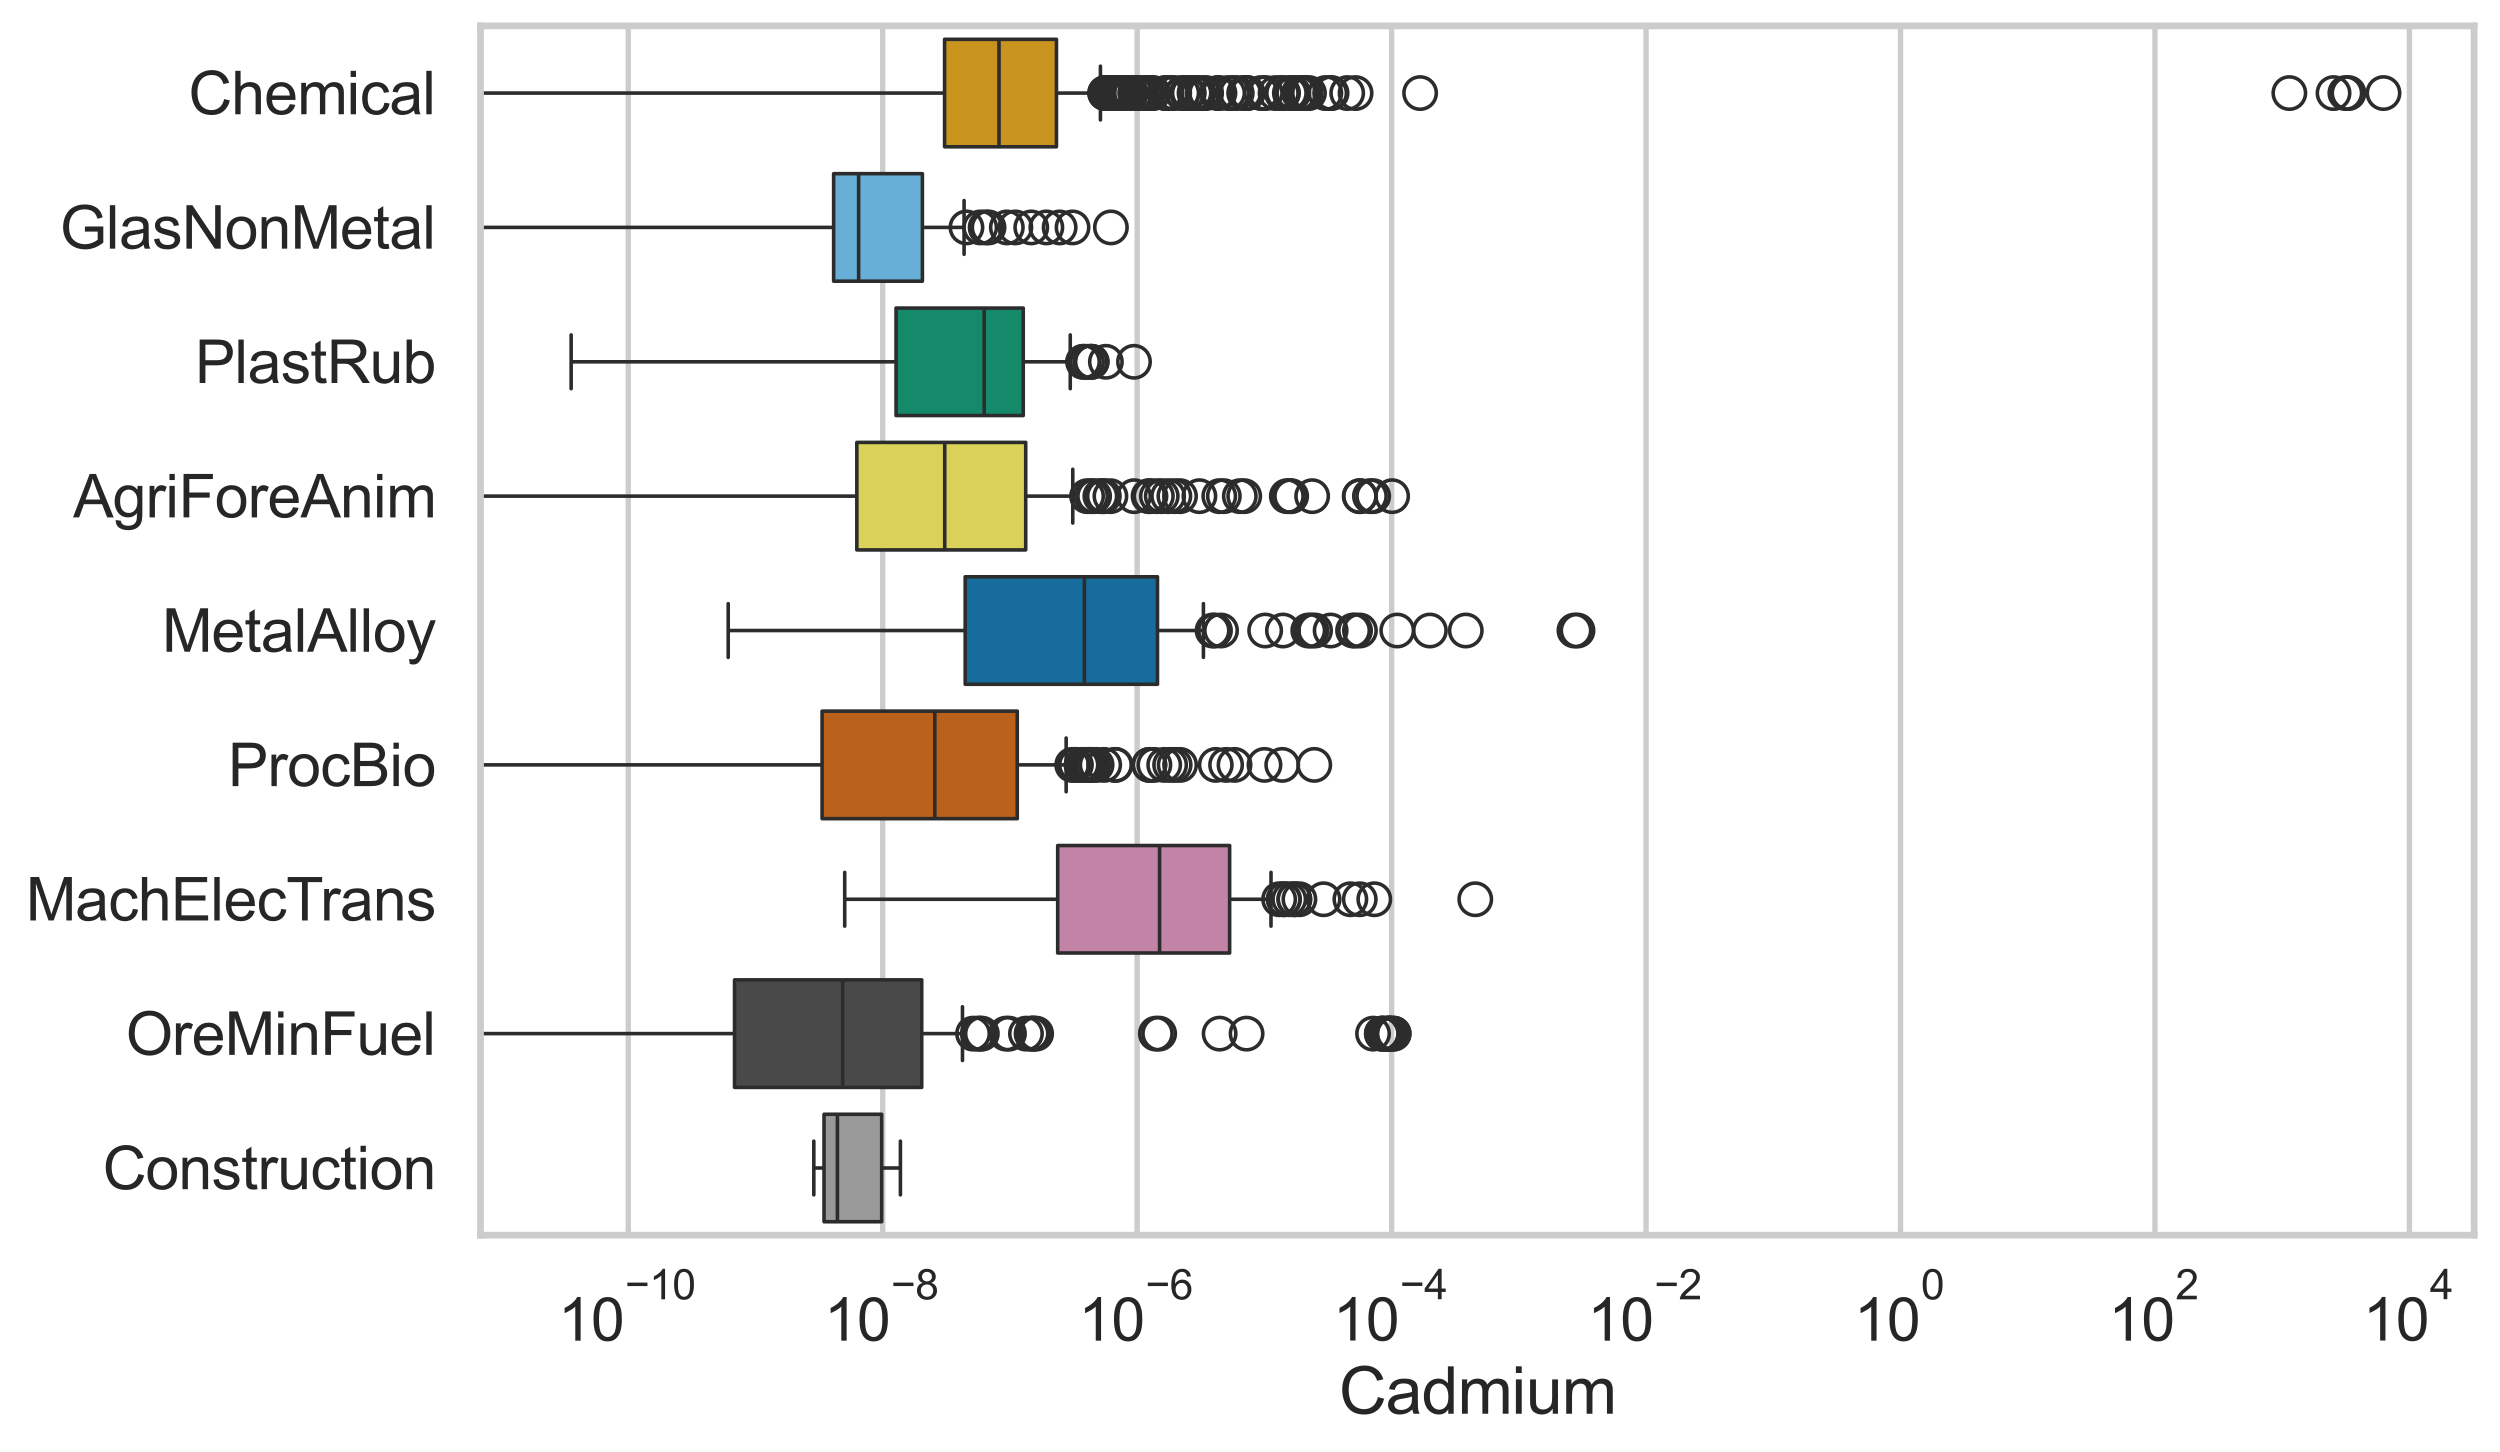 <?xml version="1.0" encoding="utf-8" standalone="no"?>
<!DOCTYPE svg PUBLIC "-//W3C//DTD SVG 1.1//EN"
  "http://www.w3.org/Graphics/SVG/1.1/DTD/svg11.dtd">
<svg xmlns:xlink="http://www.w3.org/1999/xlink" width="695.577pt" height="404.121pt" viewBox="0 0 695.577 404.121" xmlns="http://www.w3.org/2000/svg" version="1.1">
 <defs>
  <style type="text/css">*{stroke-linejoin: round; stroke-linecap: butt}</style>
 </defs>
 <g id="figure_1">
  <g id="patch_1">
   <path d="M 0 404.121 
L 695.577 404.121 
L 695.577 0 
L 0 0 
z
" style="fill: #ffffff"/>
  </g>
  <g id="axes_1">
   <g id="patch_2">
    <path d="M 133.697 343.665 
L 688.377 343.665 
L 688.377 7.2 
L 133.697 7.2 
z
" style="fill: #ffffff"/>
   </g>
   <g id="matplotlib.axis_1">
    <g id="xtick_1">
     <g id="line2d_1">
      <path d="M 174.806 343.665 
L 174.806 7.2 
" clip-path="url(#pc19f183f8e)" style="fill: none; stroke: #cccccc; stroke-width: 1.5; stroke-linecap: round"/>
     </g>
     <g id="text_1">
      <!-- $\mathdefault{10^{-10}}$ -->
      <g style="fill: #262626" transform="translate(155.253 373.18) scale(0.165 -0.165)">
       <defs>
        <path id="ArialMT-31" d="M 2384 0 
L 1822 0 
L 1822 3584 
Q 1619 3391 1289 3197 
Q 959 3003 697 2906 
L 697 3450 
Q 1169 3672 1522 3987 
Q 1875 4303 2022 4600 
L 2384 4600 
L 2384 0 
z
" transform="scale(0.016)"/>
        <path id="ArialMT-30" d="M 266 2259 
Q 266 3072 433 3567 
Q 600 4063 929 4331 
Q 1259 4600 1759 4600 
Q 2128 4600 2406 4451 
Q 2684 4303 2865 4023 
Q 3047 3744 3150 3342 
Q 3253 2941 3253 2259 
Q 3253 1453 3087 958 
Q 2922 463 2592 192 
Q 2263 -78 1759 -78 
Q 1097 -78 719 397 
Q 266 969 266 2259 
z
M 844 2259 
Q 844 1131 1108 757 
Q 1372 384 1759 384 
Q 2147 384 2411 759 
Q 2675 1134 2675 2259 
Q 2675 3391 2411 3762 
Q 2147 4134 1753 4134 
Q 1366 4134 1134 3806 
Q 844 3388 844 2259 
z
" transform="scale(0.016)"/>
        <path id="ArialMT-2212" d="M 3381 1997 
L 356 1997 
L 356 2522 
L 3381 2522 
L 3381 1997 
z
" transform="scale(0.016)"/>
       </defs>
       <use xlink:href="#ArialMT-31" transform="translate(0 0.994)"/>
       <use xlink:href="#ArialMT-30" transform="translate(55.615 0.994)"/>
       <use xlink:href="#ArialMT-2212" transform="translate(112.973 70.688) scale(0.7)"/>
       <use xlink:href="#ArialMT-31" transform="translate(153.852 70.688) scale(0.7)"/>
       <use xlink:href="#ArialMT-30" transform="translate(192.782 70.688) scale(0.7)"/>
      </g>
     </g>
    </g>
    <g id="xtick_2">
     <g id="line2d_2">
      <path d="M 245.6 343.665 
L 245.6 7.2 
" clip-path="url(#pc19f183f8e)" style="fill: none; stroke: #cccccc; stroke-width: 1.5; stroke-linecap: round"/>
     </g>
     <g id="text_2">
      <!-- $\mathdefault{10^{-8}}$ -->
      <g style="fill: #262626" transform="translate(229.265 373.18) scale(0.165 -0.165)">
       <defs>
        <path id="ArialMT-38" d="M 1131 2484 
Q 781 2613 612 2850 
Q 444 3088 444 3419 
Q 444 3919 803 4259 
Q 1163 4600 1759 4600 
Q 2359 4600 2725 4251 
Q 3091 3903 3091 3403 
Q 3091 3084 2923 2848 
Q 2756 2613 2416 2484 
Q 2838 2347 3058 2040 
Q 3278 1734 3278 1309 
Q 3278 722 2862 322 
Q 2447 -78 1769 -78 
Q 1091 -78 675 323 
Q 259 725 259 1325 
Q 259 1772 486 2073 
Q 713 2375 1131 2484 
z
M 1019 3438 
Q 1019 3113 1228 2906 
Q 1438 2700 1772 2700 
Q 2097 2700 2305 2904 
Q 2513 3109 2513 3406 
Q 2513 3716 2298 3927 
Q 2084 4138 1766 4138 
Q 1444 4138 1231 3931 
Q 1019 3725 1019 3438 
z
M 838 1322 
Q 838 1081 952 856 
Q 1066 631 1291 507 
Q 1516 384 1775 384 
Q 2178 384 2440 643 
Q 2703 903 2703 1303 
Q 2703 1709 2433 1975 
Q 2163 2241 1756 2241 
Q 1359 2241 1098 1978 
Q 838 1716 838 1322 
z
" transform="scale(0.016)"/>
       </defs>
       <use xlink:href="#ArialMT-31" transform="translate(0 0.994)"/>
       <use xlink:href="#ArialMT-30" transform="translate(55.615 0.994)"/>
       <use xlink:href="#ArialMT-2212" transform="translate(112.973 70.688) scale(0.7)"/>
       <use xlink:href="#ArialMT-38" transform="translate(153.852 70.688) scale(0.7)"/>
      </g>
     </g>
    </g>
    <g id="xtick_3">
     <g id="line2d_3">
      <path d="M 316.395 343.665 
L 316.395 7.2 
" clip-path="url(#pc19f183f8e)" style="fill: none; stroke: #cccccc; stroke-width: 1.5; stroke-linecap: round"/>
     </g>
     <g id="text_3">
      <!-- $\mathdefault{10^{-6}}$ -->
      <g style="fill: #262626" transform="translate(300.06 373.18) scale(0.165 -0.165)">
       <defs>
        <path id="ArialMT-36" d="M 3184 3459 
L 2625 3416 
Q 2550 3747 2413 3897 
Q 2184 4138 1850 4138 
Q 1581 4138 1378 3988 
Q 1113 3794 959 3422 
Q 806 3050 800 2363 
Q 1003 2672 1297 2822 
Q 1591 2972 1913 2972 
Q 2475 2972 2870 2558 
Q 3266 2144 3266 1488 
Q 3266 1056 3080 686 
Q 2894 316 2569 119 
Q 2244 -78 1831 -78 
Q 1128 -78 684 439 
Q 241 956 241 2144 
Q 241 3472 731 4075 
Q 1159 4600 1884 4600 
Q 2425 4600 2770 4297 
Q 3116 3994 3184 3459 
z
M 888 1484 
Q 888 1194 1011 928 
Q 1134 663 1356 523 
Q 1578 384 1822 384 
Q 2178 384 2434 671 
Q 2691 959 2691 1453 
Q 2691 1928 2437 2201 
Q 2184 2475 1800 2475 
Q 1419 2475 1153 2201 
Q 888 1928 888 1484 
z
" transform="scale(0.016)"/>
       </defs>
       <use xlink:href="#ArialMT-31" transform="translate(0 0.994)"/>
       <use xlink:href="#ArialMT-30" transform="translate(55.615 0.994)"/>
       <use xlink:href="#ArialMT-2212" transform="translate(112.973 70.688) scale(0.7)"/>
       <use xlink:href="#ArialMT-36" transform="translate(153.852 70.688) scale(0.7)"/>
      </g>
     </g>
    </g>
    <g id="xtick_4">
     <g id="line2d_4">
      <path d="M 387.19 343.665 
L 387.19 7.2 
" clip-path="url(#pc19f183f8e)" style="fill: none; stroke: #cccccc; stroke-width: 1.5; stroke-linecap: round"/>
     </g>
     <g id="text_4">
      <!-- $\mathdefault{10^{-4}}$ -->
      <g style="fill: #262626" transform="translate(370.855 373.015) scale(0.165 -0.165)">
       <defs>
        <path id="ArialMT-34" d="M 2069 0 
L 2069 1097 
L 81 1097 
L 81 1613 
L 2172 4581 
L 2631 4581 
L 2631 1613 
L 3250 1613 
L 3250 1097 
L 2631 1097 
L 2631 0 
L 2069 0 
z
M 2069 1613 
L 2069 3678 
L 634 1613 
L 2069 1613 
z
" transform="scale(0.016)"/>
       </defs>
       <use xlink:href="#ArialMT-31" transform="translate(0 0.202)"/>
       <use xlink:href="#ArialMT-30" transform="translate(55.615 0.202)"/>
       <use xlink:href="#ArialMT-2212" transform="translate(112.973 69.895) scale(0.7)"/>
       <use xlink:href="#ArialMT-34" transform="translate(153.852 69.895) scale(0.7)"/>
      </g>
     </g>
    </g>
    <g id="xtick_5">
     <g id="line2d_5">
      <path d="M 457.984 343.665 
L 457.984 7.2 
" clip-path="url(#pc19f183f8e)" style="fill: none; stroke: #cccccc; stroke-width: 1.5; stroke-linecap: round"/>
     </g>
     <g id="text_5">
      <!-- $\mathdefault{10^{-2}}$ -->
      <g style="fill: #262626" transform="translate(441.649 373.18) scale(0.165 -0.165)">
       <defs>
        <path id="ArialMT-32" d="M 3222 541 
L 3222 0 
L 194 0 
Q 188 203 259 391 
Q 375 700 629 1000 
Q 884 1300 1366 1694 
Q 2113 2306 2375 2664 
Q 2638 3022 2638 3341 
Q 2638 3675 2398 3904 
Q 2159 4134 1775 4134 
Q 1369 4134 1125 3890 
Q 881 3647 878 3216 
L 300 3275 
Q 359 3922 746 4261 
Q 1134 4600 1788 4600 
Q 2447 4600 2831 4234 
Q 3216 3869 3216 3328 
Q 3216 3053 3103 2787 
Q 2991 2522 2730 2228 
Q 2469 1934 1863 1422 
Q 1356 997 1212 845 
Q 1069 694 975 541 
L 3222 541 
z
" transform="scale(0.016)"/>
       </defs>
       <use xlink:href="#ArialMT-31" transform="translate(0 0.994)"/>
       <use xlink:href="#ArialMT-30" transform="translate(55.615 0.994)"/>
       <use xlink:href="#ArialMT-2212" transform="translate(112.973 70.688) scale(0.7)"/>
       <use xlink:href="#ArialMT-32" transform="translate(153.852 70.688) scale(0.7)"/>
      </g>
     </g>
    </g>
    <g id="xtick_6">
     <g id="line2d_6">
      <path d="M 528.779 343.665 
L 528.779 7.2 
" clip-path="url(#pc19f183f8e)" style="fill: none; stroke: #cccccc; stroke-width: 1.5; stroke-linecap: round"/>
     </g>
     <g id="text_6">
      <!-- $\mathdefault{10^{0}}$ -->
      <g style="fill: #262626" transform="translate(515.826 373.18) scale(0.165 -0.165)">
       <use xlink:href="#ArialMT-31" transform="translate(0 0.994)"/>
       <use xlink:href="#ArialMT-30" transform="translate(55.615 0.994)"/>
       <use xlink:href="#ArialMT-30" transform="translate(112.973 70.688) scale(0.7)"/>
      </g>
     </g>
    </g>
    <g id="xtick_7">
     <g id="line2d_7">
      <path d="M 599.573 343.665 
L 599.573 7.2 
" clip-path="url(#pc19f183f8e)" style="fill: none; stroke: #cccccc; stroke-width: 1.5; stroke-linecap: round"/>
     </g>
     <g id="text_7">
      <!-- $\mathdefault{10^{2}}$ -->
      <g style="fill: #262626" transform="translate(586.621 373.18) scale(0.165 -0.165)">
       <use xlink:href="#ArialMT-31" transform="translate(0 0.994)"/>
       <use xlink:href="#ArialMT-30" transform="translate(55.615 0.994)"/>
       <use xlink:href="#ArialMT-32" transform="translate(112.973 70.688) scale(0.7)"/>
      </g>
     </g>
    </g>
    <g id="xtick_8">
     <g id="line2d_8">
      <path d="M 670.368 343.665 
L 670.368 7.2 
" clip-path="url(#pc19f183f8e)" style="fill: none; stroke: #cccccc; stroke-width: 1.5; stroke-linecap: round"/>
     </g>
     <g id="text_8">
      <!-- $\mathdefault{10^{4}}$ -->
      <g style="fill: #262626" transform="translate(657.416 373.015) scale(0.165 -0.165)">
       <use xlink:href="#ArialMT-31" transform="translate(0 0.202)"/>
       <use xlink:href="#ArialMT-30" transform="translate(55.615 0.202)"/>
       <use xlink:href="#ArialMT-34" transform="translate(112.973 69.895) scale(0.7)"/>
      </g>
     </g>
    </g>
    <g id="text_9">
     <!-- Cadmium -->
     <g style="fill: #262626" transform="translate(372.53 393.344) scale(0.18 -0.18)">
      <defs>
       <path id="ArialMT-43" d="M 3763 1606 
L 4369 1453 
Q 4178 706 3683 314 
Q 3188 -78 2472 -78 
Q 1731 -78 1267 223 
Q 803 525 561 1097 
Q 319 1669 319 2325 
Q 319 3041 592 3573 
Q 866 4106 1370 4382 
Q 1875 4659 2481 4659 
Q 3169 4659 3637 4309 
Q 4106 3959 4291 3325 
L 3694 3184 
Q 3534 3684 3231 3912 
Q 2928 4141 2469 4141 
Q 1941 4141 1586 3887 
Q 1231 3634 1087 3207 
Q 944 2781 944 2328 
Q 944 1744 1114 1308 
Q 1284 872 1643 656 
Q 2003 441 2422 441 
Q 2931 441 3284 734 
Q 3638 1028 3763 1606 
z
" transform="scale(0.016)"/>
       <path id="ArialMT-61" d="M 2588 409 
Q 2275 144 1986 34 
Q 1697 -75 1366 -75 
Q 819 -75 525 192 
Q 231 459 231 875 
Q 231 1119 342 1320 
Q 453 1522 633 1644 
Q 813 1766 1038 1828 
Q 1203 1872 1538 1913 
Q 2219 1994 2541 2106 
Q 2544 2222 2544 2253 
Q 2544 2597 2384 2738 
Q 2169 2928 1744 2928 
Q 1347 2928 1158 2789 
Q 969 2650 878 2297 
L 328 2372 
Q 403 2725 575 2942 
Q 747 3159 1072 3276 
Q 1397 3394 1825 3394 
Q 2250 3394 2515 3294 
Q 2781 3194 2906 3042 
Q 3031 2891 3081 2659 
Q 3109 2516 3109 2141 
L 3109 1391 
Q 3109 606 3145 398 
Q 3181 191 3288 0 
L 2700 0 
Q 2613 175 2588 409 
z
M 2541 1666 
Q 2234 1541 1622 1453 
Q 1275 1403 1131 1340 
Q 988 1278 909 1158 
Q 831 1038 831 891 
Q 831 666 1001 516 
Q 1172 366 1500 366 
Q 1825 366 2078 508 
Q 2331 650 2450 897 
Q 2541 1088 2541 1459 
L 2541 1666 
z
" transform="scale(0.016)"/>
       <path id="ArialMT-64" d="M 2575 0 
L 2575 419 
Q 2259 -75 1647 -75 
Q 1250 -75 917 144 
Q 584 363 401 755 
Q 219 1147 219 1656 
Q 219 2153 384 2558 
Q 550 2963 881 3178 
Q 1213 3394 1622 3394 
Q 1922 3394 2156 3267 
Q 2391 3141 2538 2938 
L 2538 4581 
L 3097 4581 
L 3097 0 
L 2575 0 
z
M 797 1656 
Q 797 1019 1065 703 
Q 1334 388 1700 388 
Q 2069 388 2326 689 
Q 2584 991 2584 1609 
Q 2584 2291 2321 2609 
Q 2059 2928 1675 2928 
Q 1300 2928 1048 2622 
Q 797 2316 797 1656 
z
" transform="scale(0.016)"/>
       <path id="ArialMT-6d" d="M 422 0 
L 422 3319 
L 925 3319 
L 925 2853 
Q 1081 3097 1340 3245 
Q 1600 3394 1931 3394 
Q 2300 3394 2536 3241 
Q 2772 3088 2869 2813 
Q 3263 3394 3894 3394 
Q 4388 3394 4653 3120 
Q 4919 2847 4919 2278 
L 4919 0 
L 4359 0 
L 4359 2091 
Q 4359 2428 4304 2576 
Q 4250 2725 4106 2815 
Q 3963 2906 3769 2906 
Q 3419 2906 3187 2673 
Q 2956 2441 2956 1928 
L 2956 0 
L 2394 0 
L 2394 2156 
Q 2394 2531 2256 2718 
Q 2119 2906 1806 2906 
Q 1569 2906 1367 2781 
Q 1166 2656 1075 2415 
Q 984 2175 984 1722 
L 984 0 
L 422 0 
z
" transform="scale(0.016)"/>
       <path id="ArialMT-69" d="M 425 3934 
L 425 4581 
L 988 4581 
L 988 3934 
L 425 3934 
z
M 425 0 
L 425 3319 
L 988 3319 
L 988 0 
L 425 0 
z
" transform="scale(0.016)"/>
       <path id="ArialMT-75" d="M 2597 0 
L 2597 488 
Q 2209 -75 1544 -75 
Q 1250 -75 995 37 
Q 741 150 617 320 
Q 494 491 444 738 
Q 409 903 409 1263 
L 409 3319 
L 972 3319 
L 972 1478 
Q 972 1038 1006 884 
Q 1059 663 1231 536 
Q 1403 409 1656 409 
Q 1909 409 2131 539 
Q 2353 669 2445 892 
Q 2538 1116 2538 1541 
L 2538 3319 
L 3100 3319 
L 3100 0 
L 2597 0 
z
" transform="scale(0.016)"/>
      </defs>
      <use xlink:href="#ArialMT-43"/>
      <use xlink:href="#ArialMT-61" transform="translate(72.217 0)"/>
      <use xlink:href="#ArialMT-64" transform="translate(127.832 0)"/>
      <use xlink:href="#ArialMT-6d" transform="translate(183.447 0)"/>
      <use xlink:href="#ArialMT-69" transform="translate(266.748 0)"/>
      <use xlink:href="#ArialMT-75" transform="translate(288.965 0)"/>
      <use xlink:href="#ArialMT-6d" transform="translate(344.58 0)"/>
     </g>
    </g>
   </g>
   <g id="matplotlib.axis_2">
    <g id="ytick_1">
     <g id="text_10">
      <!-- Chemical -->
      <g style="fill: #262626" transform="translate(52.428 31.798) scale(0.165 -0.165)">
       <defs>
        <path id="ArialMT-68" d="M 422 0 
L 422 4581 
L 984 4581 
L 984 2938 
Q 1378 3394 1978 3394 
Q 2347 3394 2619 3248 
Q 2891 3103 3008 2847 
Q 3125 2591 3125 2103 
L 3125 0 
L 2563 0 
L 2563 2103 
Q 2563 2525 2380 2717 
Q 2197 2909 1863 2909 
Q 1613 2909 1392 2779 
Q 1172 2650 1078 2428 
Q 984 2206 984 1816 
L 984 0 
L 422 0 
z
" transform="scale(0.016)"/>
        <path id="ArialMT-65" d="M 2694 1069 
L 3275 997 
Q 3138 488 2766 206 
Q 2394 -75 1816 -75 
Q 1088 -75 661 373 
Q 234 822 234 1631 
Q 234 2469 665 2931 
Q 1097 3394 1784 3394 
Q 2450 3394 2872 2941 
Q 3294 2488 3294 1666 
Q 3294 1616 3291 1516 
L 816 1516 
Q 847 969 1125 678 
Q 1403 388 1819 388 
Q 2128 388 2347 550 
Q 2566 713 2694 1069 
z
M 847 1978 
L 2700 1978 
Q 2663 2397 2488 2606 
Q 2219 2931 1791 2931 
Q 1403 2931 1139 2672 
Q 875 2413 847 1978 
z
" transform="scale(0.016)"/>
        <path id="ArialMT-63" d="M 2588 1216 
L 3141 1144 
Q 3050 572 2676 248 
Q 2303 -75 1759 -75 
Q 1078 -75 664 370 
Q 250 816 250 1647 
Q 250 2184 428 2587 
Q 606 2991 970 3192 
Q 1334 3394 1763 3394 
Q 2303 3394 2647 3120 
Q 2991 2847 3088 2344 
L 2541 2259 
Q 2463 2594 2264 2762 
Q 2066 2931 1784 2931 
Q 1359 2931 1093 2626 
Q 828 2322 828 1663 
Q 828 994 1084 691 
Q 1341 388 1753 388 
Q 2084 388 2306 591 
Q 2528 794 2588 1216 
z
" transform="scale(0.016)"/>
        <path id="ArialMT-6c" d="M 409 0 
L 409 4581 
L 972 4581 
L 972 0 
L 409 0 
z
" transform="scale(0.016)"/>
       </defs>
       <use xlink:href="#ArialMT-43"/>
       <use xlink:href="#ArialMT-68" transform="translate(72.217 0)"/>
       <use xlink:href="#ArialMT-65" transform="translate(127.832 0)"/>
       <use xlink:href="#ArialMT-6d" transform="translate(183.447 0)"/>
       <use xlink:href="#ArialMT-69" transform="translate(266.748 0)"/>
       <use xlink:href="#ArialMT-63" transform="translate(288.965 0)"/>
       <use xlink:href="#ArialMT-61" transform="translate(338.965 0)"/>
       <use xlink:href="#ArialMT-6c" transform="translate(394.58 0)"/>
      </g>
     </g>
    </g>
    <g id="ytick_2">
     <g id="text_11">
      <!-- GlasNonMetal -->
      <g style="fill: #262626" transform="translate(16.659 69.183) scale(0.165 -0.165)">
       <defs>
        <path id="ArialMT-47" d="M 2638 1797 
L 2638 2334 
L 4578 2338 
L 4578 638 
Q 4131 281 3656 101 
Q 3181 -78 2681 -78 
Q 2006 -78 1454 211 
Q 903 500 622 1047 
Q 341 1594 341 2269 
Q 341 2938 620 3517 
Q 900 4097 1425 4378 
Q 1950 4659 2634 4659 
Q 3131 4659 3532 4498 
Q 3934 4338 4162 4050 
Q 4391 3763 4509 3300 
L 3963 3150 
Q 3859 3500 3706 3700 
Q 3553 3900 3268 4020 
Q 2984 4141 2638 4141 
Q 2222 4141 1919 4014 
Q 1616 3888 1430 3681 
Q 1244 3475 1141 3228 
Q 966 2803 966 2306 
Q 966 1694 1177 1281 
Q 1388 869 1791 669 
Q 2194 469 2647 469 
Q 3041 469 3416 620 
Q 3791 772 3984 944 
L 3984 1797 
L 2638 1797 
z
" transform="scale(0.016)"/>
        <path id="ArialMT-73" d="M 197 991 
L 753 1078 
Q 800 744 1014 566 
Q 1228 388 1613 388 
Q 2000 388 2187 545 
Q 2375 703 2375 916 
Q 2375 1106 2209 1216 
Q 2094 1291 1634 1406 
Q 1016 1563 777 1677 
Q 538 1791 414 1992 
Q 291 2194 291 2438 
Q 291 2659 392 2848 
Q 494 3038 669 3163 
Q 800 3259 1026 3326 
Q 1253 3394 1513 3394 
Q 1903 3394 2198 3281 
Q 2494 3169 2634 2976 
Q 2775 2784 2828 2463 
L 2278 2388 
Q 2241 2644 2061 2787 
Q 1881 2931 1553 2931 
Q 1166 2931 1000 2803 
Q 834 2675 834 2503 
Q 834 2394 903 2306 
Q 972 2216 1119 2156 
Q 1203 2125 1616 2013 
Q 2213 1853 2448 1751 
Q 2684 1650 2818 1456 
Q 2953 1263 2953 975 
Q 2953 694 2789 445 
Q 2625 197 2315 61 
Q 2006 -75 1616 -75 
Q 969 -75 630 194 
Q 291 463 197 991 
z
" transform="scale(0.016)"/>
        <path id="ArialMT-4e" d="M 488 0 
L 488 4581 
L 1109 4581 
L 3516 984 
L 3516 4581 
L 4097 4581 
L 4097 0 
L 3475 0 
L 1069 3600 
L 1069 0 
L 488 0 
z
" transform="scale(0.016)"/>
        <path id="ArialMT-6f" d="M 213 1659 
Q 213 2581 725 3025 
Q 1153 3394 1769 3394 
Q 2453 3394 2887 2945 
Q 3322 2497 3322 1706 
Q 3322 1066 3130 698 
Q 2938 331 2570 128 
Q 2203 -75 1769 -75 
Q 1072 -75 642 372 
Q 213 819 213 1659 
z
M 791 1659 
Q 791 1022 1069 705 
Q 1347 388 1769 388 
Q 2188 388 2466 706 
Q 2744 1025 2744 1678 
Q 2744 2294 2464 2611 
Q 2184 2928 1769 2928 
Q 1347 2928 1069 2612 
Q 791 2297 791 1659 
z
" transform="scale(0.016)"/>
        <path id="ArialMT-6e" d="M 422 0 
L 422 3319 
L 928 3319 
L 928 2847 
Q 1294 3394 1984 3394 
Q 2284 3394 2536 3286 
Q 2788 3178 2913 3003 
Q 3038 2828 3088 2588 
Q 3119 2431 3119 2041 
L 3119 0 
L 2556 0 
L 2556 2019 
Q 2556 2363 2490 2533 
Q 2425 2703 2258 2804 
Q 2091 2906 1866 2906 
Q 1506 2906 1245 2678 
Q 984 2450 984 1813 
L 984 0 
L 422 0 
z
" transform="scale(0.016)"/>
        <path id="ArialMT-4d" d="M 475 0 
L 475 4581 
L 1388 4581 
L 2472 1338 
Q 2622 884 2691 659 
Q 2769 909 2934 1394 
L 4031 4581 
L 4847 4581 
L 4847 0 
L 4263 0 
L 4263 3834 
L 2931 0 
L 2384 0 
L 1059 3900 
L 1059 0 
L 475 0 
z
" transform="scale(0.016)"/>
        <path id="ArialMT-74" d="M 1650 503 
L 1731 6 
Q 1494 -44 1306 -44 
Q 1000 -44 831 53 
Q 663 150 594 308 
Q 525 466 525 972 
L 525 2881 
L 113 2881 
L 113 3319 
L 525 3319 
L 525 4141 
L 1084 4478 
L 1084 3319 
L 1650 3319 
L 1650 2881 
L 1084 2881 
L 1084 941 
Q 1084 700 1114 631 
Q 1144 563 1211 522 
Q 1278 481 1403 481 
Q 1497 481 1650 503 
z
" transform="scale(0.016)"/>
       </defs>
       <use xlink:href="#ArialMT-47"/>
       <use xlink:href="#ArialMT-6c" transform="translate(77.783 0)"/>
       <use xlink:href="#ArialMT-61" transform="translate(100 0)"/>
       <use xlink:href="#ArialMT-73" transform="translate(155.615 0)"/>
       <use xlink:href="#ArialMT-4e" transform="translate(205.615 0)"/>
       <use xlink:href="#ArialMT-6f" transform="translate(277.832 0)"/>
       <use xlink:href="#ArialMT-6e" transform="translate(333.447 0)"/>
       <use xlink:href="#ArialMT-4d" transform="translate(389.062 0)"/>
       <use xlink:href="#ArialMT-65" transform="translate(472.363 0)"/>
       <use xlink:href="#ArialMT-74" transform="translate(527.979 0)"/>
       <use xlink:href="#ArialMT-61" transform="translate(555.762 0)"/>
       <use xlink:href="#ArialMT-6c" transform="translate(611.377 0)"/>
      </g>
     </g>
    </g>
    <g id="ytick_3">
     <g id="text_12">
      <!-- PlastRub -->
      <g style="fill: #262626" transform="translate(54.248 106.568) scale(0.165 -0.165)">
       <defs>
        <path id="ArialMT-50" d="M 494 0 
L 494 4581 
L 2222 4581 
Q 2678 4581 2919 4538 
Q 3256 4481 3484 4323 
Q 3713 4166 3852 3881 
Q 3991 3597 3991 3256 
Q 3991 2672 3619 2267 
Q 3247 1863 2275 1863 
L 1100 1863 
L 1100 0 
L 494 0 
z
M 1100 2403 
L 2284 2403 
Q 2872 2403 3119 2622 
Q 3366 2841 3366 3238 
Q 3366 3525 3220 3729 
Q 3075 3934 2838 4000 
Q 2684 4041 2272 4041 
L 1100 4041 
L 1100 2403 
z
" transform="scale(0.016)"/>
        <path id="ArialMT-52" d="M 503 0 
L 503 4581 
L 2534 4581 
Q 3147 4581 3465 4457 
Q 3784 4334 3975 4021 
Q 4166 3709 4166 3331 
Q 4166 2844 3850 2509 
Q 3534 2175 2875 2084 
Q 3116 1969 3241 1856 
Q 3506 1613 3744 1247 
L 4541 0 
L 3778 0 
L 3172 953 
Q 2906 1366 2734 1584 
Q 2563 1803 2427 1890 
Q 2291 1978 2150 2013 
Q 2047 2034 1813 2034 
L 1109 2034 
L 1109 0 
L 503 0 
z
M 1109 2559 
L 2413 2559 
Q 2828 2559 3062 2645 
Q 3297 2731 3419 2920 
Q 3541 3109 3541 3331 
Q 3541 3656 3305 3865 
Q 3069 4075 2559 4075 
L 1109 4075 
L 1109 2559 
z
" transform="scale(0.016)"/>
        <path id="ArialMT-62" d="M 941 0 
L 419 0 
L 419 4581 
L 981 4581 
L 981 2947 
Q 1338 3394 1891 3394 
Q 2197 3394 2470 3270 
Q 2744 3147 2920 2923 
Q 3097 2700 3197 2384 
Q 3297 2069 3297 1709 
Q 3297 856 2875 390 
Q 2453 -75 1863 -75 
Q 1275 -75 941 416 
L 941 0 
z
M 934 1684 
Q 934 1088 1097 822 
Q 1363 388 1816 388 
Q 2184 388 2453 708 
Q 2722 1028 2722 1663 
Q 2722 2313 2464 2622 
Q 2206 2931 1841 2931 
Q 1472 2931 1203 2611 
Q 934 2291 934 1684 
z
" transform="scale(0.016)"/>
       </defs>
       <use xlink:href="#ArialMT-50"/>
       <use xlink:href="#ArialMT-6c" transform="translate(66.699 0)"/>
       <use xlink:href="#ArialMT-61" transform="translate(88.916 0)"/>
       <use xlink:href="#ArialMT-73" transform="translate(144.531 0)"/>
       <use xlink:href="#ArialMT-74" transform="translate(194.531 0)"/>
       <use xlink:href="#ArialMT-52" transform="translate(222.314 0)"/>
       <use xlink:href="#ArialMT-75" transform="translate(294.531 0)"/>
       <use xlink:href="#ArialMT-62" transform="translate(350.146 0)"/>
      </g>
     </g>
    </g>
    <g id="ytick_4">
     <g id="text_13">
      <!-- AgriForeAnim -->
      <g style="fill: #262626" transform="translate(20.341 143.953) scale(0.165 -0.165)">
       <defs>
        <path id="ArialMT-41" d="M -9 0 
L 1750 4581 
L 2403 4581 
L 4278 0 
L 3588 0 
L 3053 1388 
L 1138 1388 
L 634 0 
L -9 0 
z
M 1313 1881 
L 2866 1881 
L 2388 3150 
Q 2169 3728 2063 4100 
Q 1975 3659 1816 3225 
L 1313 1881 
z
" transform="scale(0.016)"/>
        <path id="ArialMT-67" d="M 319 -275 
L 866 -356 
Q 900 -609 1056 -725 
Q 1266 -881 1628 -881 
Q 2019 -881 2231 -725 
Q 2444 -569 2519 -288 
Q 2563 -116 2559 434 
Q 2191 0 1641 0 
Q 956 0 581 494 
Q 206 988 206 1678 
Q 206 2153 378 2554 
Q 550 2956 876 3175 
Q 1203 3394 1644 3394 
Q 2231 3394 2613 2919 
L 2613 3319 
L 3131 3319 
L 3131 450 
Q 3131 -325 2973 -648 
Q 2816 -972 2473 -1159 
Q 2131 -1347 1631 -1347 
Q 1038 -1347 672 -1080 
Q 306 -813 319 -275 
z
M 784 1719 
Q 784 1066 1043 766 
Q 1303 466 1694 466 
Q 2081 466 2343 764 
Q 2606 1063 2606 1700 
Q 2606 2309 2336 2618 
Q 2066 2928 1684 2928 
Q 1309 2928 1046 2623 
Q 784 2319 784 1719 
z
" transform="scale(0.016)"/>
        <path id="ArialMT-72" d="M 416 0 
L 416 3319 
L 922 3319 
L 922 2816 
Q 1116 3169 1280 3281 
Q 1444 3394 1641 3394 
Q 1925 3394 2219 3213 
L 2025 2691 
Q 1819 2813 1613 2813 
Q 1428 2813 1281 2702 
Q 1134 2591 1072 2394 
Q 978 2094 978 1738 
L 978 0 
L 416 0 
z
" transform="scale(0.016)"/>
        <path id="ArialMT-46" d="M 525 0 
L 525 4581 
L 3616 4581 
L 3616 4041 
L 1131 4041 
L 1131 2622 
L 3281 2622 
L 3281 2081 
L 1131 2081 
L 1131 0 
L 525 0 
z
" transform="scale(0.016)"/>
       </defs>
       <use xlink:href="#ArialMT-41"/>
       <use xlink:href="#ArialMT-67" transform="translate(66.699 0)"/>
       <use xlink:href="#ArialMT-72" transform="translate(122.314 0)"/>
       <use xlink:href="#ArialMT-69" transform="translate(155.615 0)"/>
       <use xlink:href="#ArialMT-46" transform="translate(177.832 0)"/>
       <use xlink:href="#ArialMT-6f" transform="translate(238.916 0)"/>
       <use xlink:href="#ArialMT-72" transform="translate(294.531 0)"/>
       <use xlink:href="#ArialMT-65" transform="translate(327.832 0)"/>
       <use xlink:href="#ArialMT-41" transform="translate(383.447 0)"/>
       <use xlink:href="#ArialMT-6e" transform="translate(450.146 0)"/>
       <use xlink:href="#ArialMT-69" transform="translate(505.762 0)"/>
       <use xlink:href="#ArialMT-6d" transform="translate(527.979 0)"/>
      </g>
     </g>
    </g>
    <g id="ytick_5">
     <g id="text_14">
      <!-- MetalAlloy -->
      <g style="fill: #262626" transform="translate(45.088 181.337) scale(0.165 -0.165)">
       <defs>
        <path id="ArialMT-79" d="M 397 -1278 
L 334 -750 
Q 519 -800 656 -800 
Q 844 -800 956 -737 
Q 1069 -675 1141 -563 
Q 1194 -478 1313 -144 
Q 1328 -97 1363 -6 
L 103 3319 
L 709 3319 
L 1400 1397 
Q 1534 1031 1641 628 
Q 1738 1016 1872 1384 
L 2581 3319 
L 3144 3319 
L 1881 -56 
Q 1678 -603 1566 -809 
Q 1416 -1088 1222 -1217 
Q 1028 -1347 759 -1347 
Q 597 -1347 397 -1278 
z
" transform="scale(0.016)"/>
       </defs>
       <use xlink:href="#ArialMT-4d"/>
       <use xlink:href="#ArialMT-65" transform="translate(83.301 0)"/>
       <use xlink:href="#ArialMT-74" transform="translate(138.916 0)"/>
       <use xlink:href="#ArialMT-61" transform="translate(166.699 0)"/>
       <use xlink:href="#ArialMT-6c" transform="translate(222.314 0)"/>
       <use xlink:href="#ArialMT-41" transform="translate(244.531 0)"/>
       <use xlink:href="#ArialMT-6c" transform="translate(311.23 0)"/>
       <use xlink:href="#ArialMT-6c" transform="translate(333.447 0)"/>
       <use xlink:href="#ArialMT-6f" transform="translate(355.664 0)"/>
       <use xlink:href="#ArialMT-79" transform="translate(411.279 0)"/>
      </g>
     </g>
    </g>
    <g id="ytick_6">
     <g id="text_15">
      <!-- ProcBio -->
      <g style="fill: #262626" transform="translate(63.424 218.722) scale(0.165 -0.165)">
       <defs>
        <path id="ArialMT-42" d="M 469 0 
L 469 4581 
L 2188 4581 
Q 2713 4581 3030 4442 
Q 3347 4303 3526 4014 
Q 3706 3725 3706 3409 
Q 3706 3116 3547 2856 
Q 3388 2597 3066 2438 
Q 3481 2316 3704 2022 
Q 3928 1728 3928 1328 
Q 3928 1006 3792 729 
Q 3656 453 3456 303 
Q 3256 153 2954 76 
Q 2653 0 2216 0 
L 469 0 
z
M 1075 2656 
L 2066 2656 
Q 2469 2656 2644 2709 
Q 2875 2778 2992 2937 
Q 3109 3097 3109 3338 
Q 3109 3566 3000 3739 
Q 2891 3913 2687 3977 
Q 2484 4041 1991 4041 
L 1075 4041 
L 1075 2656 
z
M 1075 541 
L 2216 541 
Q 2509 541 2628 563 
Q 2838 600 2978 687 
Q 3119 775 3209 942 
Q 3300 1109 3300 1328 
Q 3300 1584 3169 1773 
Q 3038 1963 2805 2039 
Q 2572 2116 2134 2116 
L 1075 2116 
L 1075 541 
z
" transform="scale(0.016)"/>
       </defs>
       <use xlink:href="#ArialMT-50"/>
       <use xlink:href="#ArialMT-72" transform="translate(66.699 0)"/>
       <use xlink:href="#ArialMT-6f" transform="translate(100 0)"/>
       <use xlink:href="#ArialMT-63" transform="translate(155.615 0)"/>
       <use xlink:href="#ArialMT-42" transform="translate(205.615 0)"/>
       <use xlink:href="#ArialMT-69" transform="translate(272.314 0)"/>
       <use xlink:href="#ArialMT-6f" transform="translate(294.531 0)"/>
      </g>
     </g>
    </g>
    <g id="ytick_7">
     <g id="text_16">
      <!-- MachElecTrans -->
      <g style="fill: #262626" transform="translate(7.2 256.107) scale(0.165 -0.165)">
       <defs>
        <path id="ArialMT-45" d="M 506 0 
L 506 4581 
L 3819 4581 
L 3819 4041 
L 1113 4041 
L 1113 2638 
L 3647 2638 
L 3647 2100 
L 1113 2100 
L 1113 541 
L 3925 541 
L 3925 0 
L 506 0 
z
" transform="scale(0.016)"/>
        <path id="ArialMT-54" d="M 1659 0 
L 1659 4041 
L 150 4041 
L 150 4581 
L 3781 4581 
L 3781 4041 
L 2266 4041 
L 2266 0 
L 1659 0 
z
" transform="scale(0.016)"/>
       </defs>
       <use xlink:href="#ArialMT-4d"/>
       <use xlink:href="#ArialMT-61" transform="translate(83.301 0)"/>
       <use xlink:href="#ArialMT-63" transform="translate(138.916 0)"/>
       <use xlink:href="#ArialMT-68" transform="translate(188.916 0)"/>
       <use xlink:href="#ArialMT-45" transform="translate(244.531 0)"/>
       <use xlink:href="#ArialMT-6c" transform="translate(311.23 0)"/>
       <use xlink:href="#ArialMT-65" transform="translate(333.447 0)"/>
       <use xlink:href="#ArialMT-63" transform="translate(389.062 0)"/>
       <use xlink:href="#ArialMT-54" transform="translate(439.062 0)"/>
       <use xlink:href="#ArialMT-72" transform="translate(496.396 0)"/>
       <use xlink:href="#ArialMT-61" transform="translate(529.697 0)"/>
       <use xlink:href="#ArialMT-6e" transform="translate(585.312 0)"/>
       <use xlink:href="#ArialMT-73" transform="translate(640.928 0)"/>
      </g>
     </g>
    </g>
    <g id="ytick_8">
     <g id="text_17">
      <!-- OreMinFuel -->
      <g style="fill: #262626" transform="translate(35.013 293.492) scale(0.165 -0.165)">
       <defs>
        <path id="ArialMT-4f" d="M 309 2231 
Q 309 3372 921 4017 
Q 1534 4663 2503 4663 
Q 3138 4663 3647 4359 
Q 4156 4056 4423 3514 
Q 4691 2972 4691 2284 
Q 4691 1588 4409 1038 
Q 4128 488 3612 205 
Q 3097 -78 2500 -78 
Q 1853 -78 1343 234 
Q 834 547 571 1087 
Q 309 1628 309 2231 
z
M 934 2222 
Q 934 1394 1379 917 
Q 1825 441 2497 441 
Q 3181 441 3623 922 
Q 4066 1403 4066 2288 
Q 4066 2847 3877 3264 
Q 3688 3681 3323 3911 
Q 2959 4141 2506 4141 
Q 1863 4141 1398 3698 
Q 934 3256 934 2222 
z
" transform="scale(0.016)"/>
       </defs>
       <use xlink:href="#ArialMT-4f"/>
       <use xlink:href="#ArialMT-72" transform="translate(77.783 0)"/>
       <use xlink:href="#ArialMT-65" transform="translate(111.084 0)"/>
       <use xlink:href="#ArialMT-4d" transform="translate(166.699 0)"/>
       <use xlink:href="#ArialMT-69" transform="translate(250 0)"/>
       <use xlink:href="#ArialMT-6e" transform="translate(272.217 0)"/>
       <use xlink:href="#ArialMT-46" transform="translate(327.832 0)"/>
       <use xlink:href="#ArialMT-75" transform="translate(388.916 0)"/>
       <use xlink:href="#ArialMT-65" transform="translate(444.531 0)"/>
       <use xlink:href="#ArialMT-6c" transform="translate(500.146 0)"/>
      </g>
     </g>
    </g>
    <g id="ytick_9">
     <g id="text_18">
      <!-- Construction -->
      <g style="fill: #262626" transform="translate(28.575 330.877) scale(0.165 -0.165)">
       <use xlink:href="#ArialMT-43"/>
       <use xlink:href="#ArialMT-6f" transform="translate(72.217 0)"/>
       <use xlink:href="#ArialMT-6e" transform="translate(127.832 0)"/>
       <use xlink:href="#ArialMT-73" transform="translate(183.447 0)"/>
       <use xlink:href="#ArialMT-74" transform="translate(233.447 0)"/>
       <use xlink:href="#ArialMT-72" transform="translate(261.23 0)"/>
       <use xlink:href="#ArialMT-75" transform="translate(294.531 0)"/>
       <use xlink:href="#ArialMT-63" transform="translate(350.146 0)"/>
       <use xlink:href="#ArialMT-74" transform="translate(400.146 0)"/>
       <use xlink:href="#ArialMT-69" transform="translate(427.93 0)"/>
       <use xlink:href="#ArialMT-6f" transform="translate(450.146 0)"/>
       <use xlink:href="#ArialMT-6e" transform="translate(505.762 0)"/>
      </g>
     </g>
    </g>
   </g>
   <g id="patch_3">
    <path d="M 262.811 10.938 
L 262.811 40.846 
L 293.939 40.846 
L 293.939 10.938 
L 262.811 10.938 
z
" clip-path="url(#pc19f183f8e)" style="fill: #c9941d; stroke: #2c2c2c; stroke-linejoin: miter"/>
   </g>
   <g id="line2d_9">
    <path d="M 262.811 25.892 
L -1 25.892 
" clip-path="url(#pc19f183f8e)" style="fill: none; stroke: #2c2c2c"/>
   </g>
   <g id="line2d_10">
    <path d="M 293.939 25.892 
L 306.172 25.892 
" clip-path="url(#pc19f183f8e)" style="fill: none; stroke: #2c2c2c"/>
   </g>
   <g id="line2d_11">
    <path clip-path="url(#pc19f183f8e)" style="fill: none; stroke: #2c2c2c; stroke-linecap: round"/>
   </g>
   <g id="line2d_12">
    <path d="M 306.172 18.415 
L 306.172 33.369 
" clip-path="url(#pc19f183f8e)" style="fill: none; stroke: #2c2c2c; stroke-linecap: round"/>
   </g>
   <g id="line2d_13">
    <defs>
     <path id="m97f97d6d50" d="M 0 4.5 
C 1.193 4.5 2.338 4.026 3.182 3.182 
C 4.026 2.338 4.5 1.193 4.5 0 
C 4.5 -1.193 4.026 -2.338 3.182 -3.182 
C 2.338 -4.026 1.193 -4.5 0 -4.5 
C -1.193 -4.5 -2.338 -4.026 -3.182 -3.182 
C -4.026 -2.338 -4.5 -1.193 -4.5 0 
C -4.5 1.193 -4.026 2.338 -3.182 3.182 
C -2.338 4.026 -1.193 4.5 0 4.5 
z
" style="stroke: #2c2c2c"/>
    </defs>
    <g clip-path="url(#pc19f183f8e)">
     <use xlink:href="#m97f97d6d50" x="325.893" y="25.892" style="fill-opacity: 0; stroke: #2c2c2c"/>
     <use xlink:href="#m97f97d6d50" x="315.845" y="25.892" style="fill-opacity: 0; stroke: #2c2c2c"/>
     <use xlink:href="#m97f97d6d50" x="309.172" y="25.892" style="fill-opacity: 0; stroke: #2c2c2c"/>
     <use xlink:href="#m97f97d6d50" x="370.481" y="25.892" style="fill-opacity: 0; stroke: #2c2c2c"/>
     <use xlink:href="#m97f97d6d50" x="318.969" y="25.892" style="fill-opacity: 0; stroke: #2c2c2c"/>
     <use xlink:href="#m97f97d6d50" x="309.413" y="25.892" style="fill-opacity: 0; stroke: #2c2c2c"/>
     <use xlink:href="#m97f97d6d50" x="354.897" y="25.892" style="fill-opacity: 0; stroke: #2c2c2c"/>
     <use xlink:href="#m97f97d6d50" x="309.174" y="25.892" style="fill-opacity: 0; stroke: #2c2c2c"/>
     <use xlink:href="#m97f97d6d50" x="311.219" y="25.892" style="fill-opacity: 0; stroke: #2c2c2c"/>
     <use xlink:href="#m97f97d6d50" x="356.987" y="25.892" style="fill-opacity: 0; stroke: #2c2c2c"/>
     <use xlink:href="#m97f97d6d50" x="330.759" y="25.892" style="fill-opacity: 0; stroke: #2c2c2c"/>
     <use xlink:href="#m97f97d6d50" x="652.555" y="25.892" style="fill-opacity: 0; stroke: #2c2c2c"/>
     <use xlink:href="#m97f97d6d50" x="370.094" y="25.892" style="fill-opacity: 0; stroke: #2c2c2c"/>
     <use xlink:href="#m97f97d6d50" x="649.26" y="25.892" style="fill-opacity: 0; stroke: #2c2c2c"/>
     <use xlink:href="#m97f97d6d50" x="332.364" y="25.892" style="fill-opacity: 0; stroke: #2c2c2c"/>
     <use xlink:href="#m97f97d6d50" x="363.258" y="25.892" style="fill-opacity: 0; stroke: #2c2c2c"/>
     <use xlink:href="#m97f97d6d50" x="309.817" y="25.892" style="fill-opacity: 0; stroke: #2c2c2c"/>
     <use xlink:href="#m97f97d6d50" x="356.638" y="25.892" style="fill-opacity: 0; stroke: #2c2c2c"/>
     <use xlink:href="#m97f97d6d50" x="312.193" y="25.892" style="fill-opacity: 0; stroke: #2c2c2c"/>
     <use xlink:href="#m97f97d6d50" x="377.162" y="25.892" style="fill-opacity: 0; stroke: #2c2c2c"/>
     <use xlink:href="#m97f97d6d50" x="361.419" y="25.892" style="fill-opacity: 0; stroke: #2c2c2c"/>
     <use xlink:href="#m97f97d6d50" x="358.878" y="25.892" style="fill-opacity: 0; stroke: #2c2c2c"/>
     <use xlink:href="#m97f97d6d50" x="307.978" y="25.892" style="fill-opacity: 0; stroke: #2c2c2c"/>
     <use xlink:href="#m97f97d6d50" x="307.481" y="25.892" style="fill-opacity: 0; stroke: #2c2c2c"/>
     <use xlink:href="#m97f97d6d50" x="346.75" y="25.892" style="fill-opacity: 0; stroke: #2c2c2c"/>
     <use xlink:href="#m97f97d6d50" x="314.159" y="25.892" style="fill-opacity: 0; stroke: #2c2c2c"/>
     <use xlink:href="#m97f97d6d50" x="311.522" y="25.892" style="fill-opacity: 0; stroke: #2c2c2c"/>
     <use xlink:href="#m97f97d6d50" x="339.284" y="25.892" style="fill-opacity: 0; stroke: #2c2c2c"/>
     <use xlink:href="#m97f97d6d50" x="324.534" y="25.892" style="fill-opacity: 0; stroke: #2c2c2c"/>
     <use xlink:href="#m97f97d6d50" x="313.56" y="25.892" style="fill-opacity: 0; stroke: #2c2c2c"/>
     <use xlink:href="#m97f97d6d50" x="346.466" y="25.892" style="fill-opacity: 0; stroke: #2c2c2c"/>
     <use xlink:href="#m97f97d6d50" x="317.48" y="25.892" style="fill-opacity: 0; stroke: #2c2c2c"/>
     <use xlink:href="#m97f97d6d50" x="308.474" y="25.892" style="fill-opacity: 0; stroke: #2c2c2c"/>
     <use xlink:href="#m97f97d6d50" x="347.177" y="25.892" style="fill-opacity: 0; stroke: #2c2c2c"/>
     <use xlink:href="#m97f97d6d50" x="318.855" y="25.892" style="fill-opacity: 0; stroke: #2c2c2c"/>
     <use xlink:href="#m97f97d6d50" x="313.33" y="25.892" style="fill-opacity: 0; stroke: #2c2c2c"/>
     <use xlink:href="#m97f97d6d50" x="309.526" y="25.892" style="fill-opacity: 0; stroke: #2c2c2c"/>
     <use xlink:href="#m97f97d6d50" x="316.182" y="25.892" style="fill-opacity: 0; stroke: #2c2c2c"/>
     <use xlink:href="#m97f97d6d50" x="310.754" y="25.892" style="fill-opacity: 0; stroke: #2c2c2c"/>
     <use xlink:href="#m97f97d6d50" x="310.493" y="25.892" style="fill-opacity: 0; stroke: #2c2c2c"/>
     <use xlink:href="#m97f97d6d50" x="328.947" y="25.892" style="fill-opacity: 0; stroke: #2c2c2c"/>
     <use xlink:href="#m97f97d6d50" x="359.455" y="25.892" style="fill-opacity: 0; stroke: #2c2c2c"/>
     <use xlink:href="#m97f97d6d50" x="316.698" y="25.892" style="fill-opacity: 0; stroke: #2c2c2c"/>
     <use xlink:href="#m97f97d6d50" x="318.634" y="25.892" style="fill-opacity: 0; stroke: #2c2c2c"/>
     <use xlink:href="#m97f97d6d50" x="663.164" y="25.892" style="fill-opacity: 0; stroke: #2c2c2c"/>
     <use xlink:href="#m97f97d6d50" x="314.462" y="25.892" style="fill-opacity: 0; stroke: #2c2c2c"/>
     <use xlink:href="#m97f97d6d50" x="333.452" y="25.892" style="fill-opacity: 0; stroke: #2c2c2c"/>
     <use xlink:href="#m97f97d6d50" x="310.843" y="25.892" style="fill-opacity: 0; stroke: #2c2c2c"/>
     <use xlink:href="#m97f97d6d50" x="309.058" y="25.892" style="fill-opacity: 0; stroke: #2c2c2c"/>
     <use xlink:href="#m97f97d6d50" x="344.095" y="25.892" style="fill-opacity: 0; stroke: #2c2c2c"/>
     <use xlink:href="#m97f97d6d50" x="311.133" y="25.892" style="fill-opacity: 0; stroke: #2c2c2c"/>
     <use xlink:href="#m97f97d6d50" x="326.708" y="25.892" style="fill-opacity: 0; stroke: #2c2c2c"/>
     <use xlink:href="#m97f97d6d50" x="332.486" y="25.892" style="fill-opacity: 0; stroke: #2c2c2c"/>
     <use xlink:href="#m97f97d6d50" x="653.415" y="25.892" style="fill-opacity: 0; stroke: #2c2c2c"/>
     <use xlink:href="#m97f97d6d50" x="309.522" y="25.892" style="fill-opacity: 0; stroke: #2c2c2c"/>
     <use xlink:href="#m97f97d6d50" x="329.101" y="25.892" style="fill-opacity: 0; stroke: #2c2c2c"/>
     <use xlink:href="#m97f97d6d50" x="312.945" y="25.892" style="fill-opacity: 0; stroke: #2c2c2c"/>
     <use xlink:href="#m97f97d6d50" x="368.758" y="25.892" style="fill-opacity: 0; stroke: #2c2c2c"/>
     <use xlink:href="#m97f97d6d50" x="362.803" y="25.892" style="fill-opacity: 0; stroke: #2c2c2c"/>
     <use xlink:href="#m97f97d6d50" x="338.716" y="25.892" style="fill-opacity: 0; stroke: #2c2c2c"/>
     <use xlink:href="#m97f97d6d50" x="636.969" y="25.892" style="fill-opacity: 0; stroke: #2c2c2c"/>
     <use xlink:href="#m97f97d6d50" x="308.601" y="25.892" style="fill-opacity: 0; stroke: #2c2c2c"/>
     <use xlink:href="#m97f97d6d50" x="312.695" y="25.892" style="fill-opacity: 0; stroke: #2c2c2c"/>
     <use xlink:href="#m97f97d6d50" x="395.12" y="25.892" style="fill-opacity: 0; stroke: #2c2c2c"/>
     <use xlink:href="#m97f97d6d50" x="374.831" y="25.892" style="fill-opacity: 0; stroke: #2c2c2c"/>
     <use xlink:href="#m97f97d6d50" x="352.181" y="25.892" style="fill-opacity: 0; stroke: #2c2c2c"/>
     <use xlink:href="#m97f97d6d50" x="314.658" y="25.892" style="fill-opacity: 0; stroke: #2c2c2c"/>
     <use xlink:href="#m97f97d6d50" x="320.458" y="25.892" style="fill-opacity: 0; stroke: #2c2c2c"/>
     <use xlink:href="#m97f97d6d50" x="319.444" y="25.892" style="fill-opacity: 0; stroke: #2c2c2c"/>
     <use xlink:href="#m97f97d6d50" x="320.852" y="25.892" style="fill-opacity: 0; stroke: #2c2c2c"/>
     <use xlink:href="#m97f97d6d50" x="314.547" y="25.892" style="fill-opacity: 0; stroke: #2c2c2c"/>
     <use xlink:href="#m97f97d6d50" x="324.12" y="25.892" style="fill-opacity: 0; stroke: #2c2c2c"/>
     <use xlink:href="#m97f97d6d50" x="308.408" y="25.892" style="fill-opacity: 0; stroke: #2c2c2c"/>
     <use xlink:href="#m97f97d6d50" x="307.519" y="25.892" style="fill-opacity: 0; stroke: #2c2c2c"/>
     <use xlink:href="#m97f97d6d50" x="313.018" y="25.892" style="fill-opacity: 0; stroke: #2c2c2c"/>
     <use xlink:href="#m97f97d6d50" x="334.646" y="25.892" style="fill-opacity: 0; stroke: #2c2c2c"/>
     <use xlink:href="#m97f97d6d50" x="362.16" y="25.892" style="fill-opacity: 0; stroke: #2c2c2c"/>
     <use xlink:href="#m97f97d6d50" x="346.169" y="25.892" style="fill-opacity: 0; stroke: #2c2c2c"/>
     <use xlink:href="#m97f97d6d50" x="350.851" y="25.892" style="fill-opacity: 0; stroke: #2c2c2c"/>
     <use xlink:href="#m97f97d6d50" x="342.919" y="25.892" style="fill-opacity: 0; stroke: #2c2c2c"/>
     <use xlink:href="#m97f97d6d50" x="362.29" y="25.892" style="fill-opacity: 0; stroke: #2c2c2c"/>
     <use xlink:href="#m97f97d6d50" x="341.706" y="25.892" style="fill-opacity: 0; stroke: #2c2c2c"/>
     <use xlink:href="#m97f97d6d50" x="335.583" y="25.892" style="fill-opacity: 0; stroke: #2c2c2c"/>
     <use xlink:href="#m97f97d6d50" x="359.863" y="25.892" style="fill-opacity: 0; stroke: #2c2c2c"/>
     <use xlink:href="#m97f97d6d50" x="330.256" y="25.892" style="fill-opacity: 0; stroke: #2c2c2c"/>
     <use xlink:href="#m97f97d6d50" x="364.194" y="25.892" style="fill-opacity: 0; stroke: #2c2c2c"/>
    </g>
   </g>
   <g id="patch_4">
    <path d="M 231.943 48.323 
L 231.943 78.231 
L 256.64 78.231 
L 256.64 48.323 
L 231.943 48.323 
z
" clip-path="url(#pc19f183f8e)" style="fill: #68afd7; stroke: #2c2c2c; stroke-linejoin: miter"/>
   </g>
   <g id="line2d_14">
    <path d="M 231.943 63.277 
L -1 63.277 
" clip-path="url(#pc19f183f8e)" style="fill: none; stroke: #2c2c2c"/>
   </g>
   <g id="line2d_15">
    <path d="M 256.64 63.277 
L 268.238 63.277 
" clip-path="url(#pc19f183f8e)" style="fill: none; stroke: #2c2c2c"/>
   </g>
   <g id="line2d_16">
    <path clip-path="url(#pc19f183f8e)" style="fill: none; stroke: #2c2c2c; stroke-linecap: round"/>
   </g>
   <g id="line2d_17">
    <path d="M 268.238 55.8 
L 268.238 70.754 
" clip-path="url(#pc19f183f8e)" style="fill: none; stroke: #2c2c2c; stroke-linecap: round"/>
   </g>
   <g id="line2d_18">
    <g clip-path="url(#pc19f183f8e)">
     <use xlink:href="#m97f97d6d50" x="286.927" y="63.277" style="fill-opacity: 0; stroke: #2c2c2c"/>
     <use xlink:href="#m97f97d6d50" x="268.896" y="63.277" style="fill-opacity: 0; stroke: #2c2c2c"/>
     <use xlink:href="#m97f97d6d50" x="309.09" y="63.277" style="fill-opacity: 0; stroke: #2c2c2c"/>
     <use xlink:href="#m97f97d6d50" x="272.725" y="63.277" style="fill-opacity: 0; stroke: #2c2c2c"/>
     <use xlink:href="#m97f97d6d50" x="275.036" y="63.277" style="fill-opacity: 0; stroke: #2c2c2c"/>
     <use xlink:href="#m97f97d6d50" x="280.13" y="63.277" style="fill-opacity: 0; stroke: #2c2c2c"/>
     <use xlink:href="#m97f97d6d50" x="291.131" y="63.277" style="fill-opacity: 0; stroke: #2c2c2c"/>
     <use xlink:href="#m97f97d6d50" x="282.515" y="63.277" style="fill-opacity: 0; stroke: #2c2c2c"/>
     <use xlink:href="#m97f97d6d50" x="294.824" y="63.277" style="fill-opacity: 0; stroke: #2c2c2c"/>
     <use xlink:href="#m97f97d6d50" x="274.231" y="63.277" style="fill-opacity: 0; stroke: #2c2c2c"/>
     <use xlink:href="#m97f97d6d50" x="298.411" y="63.277" style="fill-opacity: 0; stroke: #2c2c2c"/>
    </g>
   </g>
   <g id="patch_5">
    <path d="M 249.311 85.708 
L 249.311 115.616 
L 284.698 115.616 
L 284.698 85.708 
L 249.311 85.708 
z
" clip-path="url(#pc19f183f8e)" style="fill: #148a6a; stroke: #2c2c2c; stroke-linejoin: miter"/>
   </g>
   <g id="line2d_19">
    <path d="M 249.311 100.662 
L 158.91 100.662 
" clip-path="url(#pc19f183f8e)" style="fill: none; stroke: #2c2c2c"/>
   </g>
   <g id="line2d_20">
    <path d="M 284.698 100.662 
L 297.78 100.662 
" clip-path="url(#pc19f183f8e)" style="fill: none; stroke: #2c2c2c"/>
   </g>
   <g id="line2d_21">
    <path d="M 158.91 93.185 
L 158.91 108.139 
" clip-path="url(#pc19f183f8e)" style="fill: none; stroke: #2c2c2c; stroke-linecap: round"/>
   </g>
   <g id="line2d_22">
    <path d="M 297.78 93.185 
L 297.78 108.139 
" clip-path="url(#pc19f183f8e)" style="fill: none; stroke: #2c2c2c; stroke-linecap: round"/>
   </g>
   <g id="line2d_23">
    <g clip-path="url(#pc19f183f8e)">
     <use xlink:href="#m97f97d6d50" x="303.374" y="100.662" style="fill-opacity: 0; stroke: #2c2c2c"/>
     <use xlink:href="#m97f97d6d50" x="303.74" y="100.662" style="fill-opacity: 0; stroke: #2c2c2c"/>
     <use xlink:href="#m97f97d6d50" x="303.702" y="100.662" style="fill-opacity: 0; stroke: #2c2c2c"/>
     <use xlink:href="#m97f97d6d50" x="301.339" y="100.662" style="fill-opacity: 0; stroke: #2c2c2c"/>
     <use xlink:href="#m97f97d6d50" x="307.69" y="100.662" style="fill-opacity: 0; stroke: #2c2c2c"/>
     <use xlink:href="#m97f97d6d50" x="315.519" y="100.662" style="fill-opacity: 0; stroke: #2c2c2c"/>
     <use xlink:href="#m97f97d6d50" x="302.444" y="100.662" style="fill-opacity: 0; stroke: #2c2c2c"/>
     <use xlink:href="#m97f97d6d50" x="301.527" y="100.662" style="fill-opacity: 0; stroke: #2c2c2c"/>
    </g>
   </g>
   <g id="patch_6">
    <path d="M 238.396 123.093 
L 238.396 153.001 
L 285.384 153.001 
L 285.384 123.093 
L 238.396 123.093 
z
" clip-path="url(#pc19f183f8e)" style="fill: #dad158; stroke: #2c2c2c; stroke-linejoin: miter"/>
   </g>
   <g id="line2d_24">
    <path d="M 238.396 138.047 
L -1 138.047 
" clip-path="url(#pc19f183f8e)" style="fill: none; stroke: #2c2c2c"/>
   </g>
   <g id="line2d_25">
    <path d="M 285.384 138.047 
L 298.478 138.047 
" clip-path="url(#pc19f183f8e)" style="fill: none; stroke: #2c2c2c"/>
   </g>
   <g id="line2d_26">
    <path clip-path="url(#pc19f183f8e)" style="fill: none; stroke: #2c2c2c; stroke-linecap: round"/>
   </g>
   <g id="line2d_27">
    <path d="M 298.478 130.57 
L 298.478 145.524 
" clip-path="url(#pc19f183f8e)" style="fill: none; stroke: #2c2c2c; stroke-linecap: round"/>
   </g>
   <g id="line2d_28">
    <g clip-path="url(#pc19f183f8e)">
     <use xlink:href="#m97f97d6d50" x="339.244" y="138.047" style="fill-opacity: 0; stroke: #2c2c2c"/>
     <use xlink:href="#m97f97d6d50" x="306.162" y="138.047" style="fill-opacity: 0; stroke: #2c2c2c"/>
     <use xlink:href="#m97f97d6d50" x="326.75" y="138.047" style="fill-opacity: 0; stroke: #2c2c2c"/>
     <use xlink:href="#m97f97d6d50" x="320.095" y="138.047" style="fill-opacity: 0; stroke: #2c2c2c"/>
     <use xlink:href="#m97f97d6d50" x="321.879" y="138.047" style="fill-opacity: 0; stroke: #2c2c2c"/>
     <use xlink:href="#m97f97d6d50" x="328.316" y="138.047" style="fill-opacity: 0; stroke: #2c2c2c"/>
     <use xlink:href="#m97f97d6d50" x="340.509" y="138.047" style="fill-opacity: 0; stroke: #2c2c2c"/>
     <use xlink:href="#m97f97d6d50" x="382.06" y="138.047" style="fill-opacity: 0; stroke: #2c2c2c"/>
     <use xlink:href="#m97f97d6d50" x="358.84" y="138.047" style="fill-opacity: 0; stroke: #2c2c2c"/>
     <use xlink:href="#m97f97d6d50" x="378.313" y="138.047" style="fill-opacity: 0; stroke: #2c2c2c"/>
     <use xlink:href="#m97f97d6d50" x="315.534" y="138.047" style="fill-opacity: 0; stroke: #2c2c2c"/>
     <use xlink:href="#m97f97d6d50" x="344.96" y="138.047" style="fill-opacity: 0; stroke: #2c2c2c"/>
     <use xlink:href="#m97f97d6d50" x="346.179" y="138.047" style="fill-opacity: 0; stroke: #2c2c2c"/>
     <use xlink:href="#m97f97d6d50" x="365.077" y="138.047" style="fill-opacity: 0; stroke: #2c2c2c"/>
     <use xlink:href="#m97f97d6d50" x="387.33" y="138.047" style="fill-opacity: 0; stroke: #2c2c2c"/>
     <use xlink:href="#m97f97d6d50" x="308.952" y="138.047" style="fill-opacity: 0; stroke: #2c2c2c"/>
     <use xlink:href="#m97f97d6d50" x="359.239" y="138.047" style="fill-opacity: 0; stroke: #2c2c2c"/>
     <use xlink:href="#m97f97d6d50" x="323.231" y="138.047" style="fill-opacity: 0; stroke: #2c2c2c"/>
     <use xlink:href="#m97f97d6d50" x="306.791" y="138.047" style="fill-opacity: 0; stroke: #2c2c2c"/>
     <use xlink:href="#m97f97d6d50" x="307.123" y="138.047" style="fill-opacity: 0; stroke: #2c2c2c"/>
     <use xlink:href="#m97f97d6d50" x="319.567" y="138.047" style="fill-opacity: 0; stroke: #2c2c2c"/>
     <use xlink:href="#m97f97d6d50" x="333.711" y="138.047" style="fill-opacity: 0; stroke: #2c2c2c"/>
     <use xlink:href="#m97f97d6d50" x="325.012" y="138.047" style="fill-opacity: 0; stroke: #2c2c2c"/>
     <use xlink:href="#m97f97d6d50" x="303.565" y="138.047" style="fill-opacity: 0; stroke: #2c2c2c"/>
     <use xlink:href="#m97f97d6d50" x="304.417" y="138.047" style="fill-opacity: 0; stroke: #2c2c2c"/>
     <use xlink:href="#m97f97d6d50" x="381.158" y="138.047" style="fill-opacity: 0; stroke: #2c2c2c"/>
     <use xlink:href="#m97f97d6d50" x="302.464" y="138.047" style="fill-opacity: 0; stroke: #2c2c2c"/>
     <use xlink:href="#m97f97d6d50" x="378.399" y="138.047" style="fill-opacity: 0; stroke: #2c2c2c"/>
     <use xlink:href="#m97f97d6d50" x="358.04" y="138.047" style="fill-opacity: 0; stroke: #2c2c2c"/>
    </g>
   </g>
   <g id="patch_7">
    <path d="M 268.548 160.478 
L 268.548 190.386 
L 322.046 190.386 
L 322.046 160.478 
L 268.548 160.478 
z
" clip-path="url(#pc19f183f8e)" style="fill: #166c9c; stroke: #2c2c2c; stroke-linejoin: miter"/>
   </g>
   <g id="line2d_29">
    <path d="M 268.548 175.432 
L 202.608 175.432 
" clip-path="url(#pc19f183f8e)" style="fill: none; stroke: #2c2c2c"/>
   </g>
   <g id="line2d_30">
    <path d="M 322.046 175.432 
L 334.829 175.432 
" clip-path="url(#pc19f183f8e)" style="fill: none; stroke: #2c2c2c"/>
   </g>
   <g id="line2d_31">
    <path d="M 202.608 167.955 
L 202.608 182.909 
" clip-path="url(#pc19f183f8e)" style="fill: none; stroke: #2c2c2c; stroke-linecap: round"/>
   </g>
   <g id="line2d_32">
    <path d="M 334.829 167.955 
L 334.829 182.909 
" clip-path="url(#pc19f183f8e)" style="fill: none; stroke: #2c2c2c; stroke-linecap: round"/>
   </g>
   <g id="line2d_33">
    <g clip-path="url(#pc19f183f8e)">
     <use xlink:href="#m97f97d6d50" x="438.062" y="175.432" style="fill-opacity: 0; stroke: #2c2c2c"/>
     <use xlink:href="#m97f97d6d50" x="356.948" y="175.432" style="fill-opacity: 0; stroke: #2c2c2c"/>
     <use xlink:href="#m97f97d6d50" x="370.222" y="175.432" style="fill-opacity: 0; stroke: #2c2c2c"/>
     <use xlink:href="#m97f97d6d50" x="364.855" y="175.432" style="fill-opacity: 0; stroke: #2c2c2c"/>
     <use xlink:href="#m97f97d6d50" x="438.912" y="175.432" style="fill-opacity: 0; stroke: #2c2c2c"/>
     <use xlink:href="#m97f97d6d50" x="376.468" y="175.432" style="fill-opacity: 0; stroke: #2c2c2c"/>
     <use xlink:href="#m97f97d6d50" x="352.009" y="175.432" style="fill-opacity: 0; stroke: #2c2c2c"/>
     <use xlink:href="#m97f97d6d50" x="388.76" y="175.432" style="fill-opacity: 0; stroke: #2c2c2c"/>
     <use xlink:href="#m97f97d6d50" x="407.827" y="175.432" style="fill-opacity: 0; stroke: #2c2c2c"/>
     <use xlink:href="#m97f97d6d50" x="377.015" y="175.432" style="fill-opacity: 0; stroke: #2c2c2c"/>
     <use xlink:href="#m97f97d6d50" x="397.836" y="175.432" style="fill-opacity: 0; stroke: #2c2c2c"/>
     <use xlink:href="#m97f97d6d50" x="364" y="175.432" style="fill-opacity: 0; stroke: #2c2c2c"/>
     <use xlink:href="#m97f97d6d50" x="337.379" y="175.432" style="fill-opacity: 0; stroke: #2c2c2c"/>
     <use xlink:href="#m97f97d6d50" x="365.886" y="175.432" style="fill-opacity: 0; stroke: #2c2c2c"/>
     <use xlink:href="#m97f97d6d50" x="338.038" y="175.432" style="fill-opacity: 0; stroke: #2c2c2c"/>
     <use xlink:href="#m97f97d6d50" x="378.375" y="175.432" style="fill-opacity: 0; stroke: #2c2c2c"/>
     <use xlink:href="#m97f97d6d50" x="339.735" y="175.432" style="fill-opacity: 0; stroke: #2c2c2c"/>
    </g>
   </g>
   <g id="patch_8">
    <path d="M 228.732 197.863 
L 228.732 227.771 
L 283.033 227.771 
L 283.033 197.863 
L 228.732 197.863 
z
" clip-path="url(#pc19f183f8e)" style="fill: #ba611b; stroke: #2c2c2c; stroke-linejoin: miter"/>
   </g>
   <g id="line2d_34">
    <path d="M 228.732 212.817 
L -1 212.817 
" clip-path="url(#pc19f183f8e)" style="fill: none; stroke: #2c2c2c"/>
   </g>
   <g id="line2d_35">
    <path d="M 283.033 212.817 
L 296.633 212.817 
" clip-path="url(#pc19f183f8e)" style="fill: none; stroke: #2c2c2c"/>
   </g>
   <g id="line2d_36">
    <path clip-path="url(#pc19f183f8e)" style="fill: none; stroke: #2c2c2c; stroke-linecap: round"/>
   </g>
   <g id="line2d_37">
    <path d="M 296.633 205.34 
L 296.633 220.294 
" clip-path="url(#pc19f183f8e)" style="fill: none; stroke: #2c2c2c; stroke-linecap: round"/>
   </g>
   <g id="line2d_38">
    <g clip-path="url(#pc19f183f8e)">
     <use xlink:href="#m97f97d6d50" x="319.806" y="212.817" style="fill-opacity: 0; stroke: #2c2c2c"/>
     <use xlink:href="#m97f97d6d50" x="325.566" y="212.817" style="fill-opacity: 0; stroke: #2c2c2c"/>
     <use xlink:href="#m97f97d6d50" x="323.918" y="212.817" style="fill-opacity: 0; stroke: #2c2c2c"/>
     <use xlink:href="#m97f97d6d50" x="351.821" y="212.817" style="fill-opacity: 0; stroke: #2c2c2c"/>
     <use xlink:href="#m97f97d6d50" x="341.135" y="212.817" style="fill-opacity: 0; stroke: #2c2c2c"/>
     <use xlink:href="#m97f97d6d50" x="343.48" y="212.817" style="fill-opacity: 0; stroke: #2c2c2c"/>
     <use xlink:href="#m97f97d6d50" x="319.797" y="212.817" style="fill-opacity: 0; stroke: #2c2c2c"/>
     <use xlink:href="#m97f97d6d50" x="298.917" y="212.817" style="fill-opacity: 0; stroke: #2c2c2c"/>
     <use xlink:href="#m97f97d6d50" x="328.34" y="212.817" style="fill-opacity: 0; stroke: #2c2c2c"/>
     <use xlink:href="#m97f97d6d50" x="326.82" y="212.817" style="fill-opacity: 0; stroke: #2c2c2c"/>
     <use xlink:href="#m97f97d6d50" x="310.252" y="212.817" style="fill-opacity: 0; stroke: #2c2c2c"/>
     <use xlink:href="#m97f97d6d50" x="356.754" y="212.817" style="fill-opacity: 0; stroke: #2c2c2c"/>
     <use xlink:href="#m97f97d6d50" x="298.322" y="212.817" style="fill-opacity: 0; stroke: #2c2c2c"/>
     <use xlink:href="#m97f97d6d50" x="365.668" y="212.817" style="fill-opacity: 0; stroke: #2c2c2c"/>
     <use xlink:href="#m97f97d6d50" x="302.164" y="212.817" style="fill-opacity: 0; stroke: #2c2c2c"/>
     <use xlink:href="#m97f97d6d50" x="305.102" y="212.817" style="fill-opacity: 0; stroke: #2c2c2c"/>
     <use xlink:href="#m97f97d6d50" x="321.192" y="212.817" style="fill-opacity: 0; stroke: #2c2c2c"/>
     <use xlink:href="#m97f97d6d50" x="307.219" y="212.817" style="fill-opacity: 0; stroke: #2c2c2c"/>
     <use xlink:href="#m97f97d6d50" x="303.195" y="212.817" style="fill-opacity: 0; stroke: #2c2c2c"/>
     <use xlink:href="#m97f97d6d50" x="299.363" y="212.817" style="fill-opacity: 0; stroke: #2c2c2c"/>
     <use xlink:href="#m97f97d6d50" x="338.262" y="212.817" style="fill-opacity: 0; stroke: #2c2c2c"/>
     <use xlink:href="#m97f97d6d50" x="299.093" y="212.817" style="fill-opacity: 0; stroke: #2c2c2c"/>
     <use xlink:href="#m97f97d6d50" x="300.911" y="212.817" style="fill-opacity: 0; stroke: #2c2c2c"/>
     <use xlink:href="#m97f97d6d50" x="310.368" y="212.817" style="fill-opacity: 0; stroke: #2c2c2c"/>
     <use xlink:href="#m97f97d6d50" x="301.504" y="212.817" style="fill-opacity: 0; stroke: #2c2c2c"/>
     <use xlink:href="#m97f97d6d50" x="302.945" y="212.817" style="fill-opacity: 0; stroke: #2c2c2c"/>
     <use xlink:href="#m97f97d6d50" x="304.184" y="212.817" style="fill-opacity: 0; stroke: #2c2c2c"/>
     <use xlink:href="#m97f97d6d50" x="303.708" y="212.817" style="fill-opacity: 0; stroke: #2c2c2c"/>
    </g>
   </g>
   <g id="patch_9">
    <path d="M 294.282 235.248 
L 294.282 265.156 
L 342.121 265.156 
L 342.121 235.248 
L 294.282 235.248 
z
" clip-path="url(#pc19f183f8e)" style="fill: #c283a6; stroke: #2c2c2c; stroke-linejoin: miter"/>
   </g>
   <g id="line2d_39">
    <path d="M 294.282 250.202 
L 235.029 250.202 
" clip-path="url(#pc19f183f8e)" style="fill: none; stroke: #2c2c2c"/>
   </g>
   <g id="line2d_40">
    <path d="M 342.121 250.202 
L 353.634 250.202 
" clip-path="url(#pc19f183f8e)" style="fill: none; stroke: #2c2c2c"/>
   </g>
   <g id="line2d_41">
    <path d="M 235.029 242.725 
L 235.029 257.679 
" clip-path="url(#pc19f183f8e)" style="fill: none; stroke: #2c2c2c; stroke-linecap: round"/>
   </g>
   <g id="line2d_42">
    <path d="M 353.634 242.725 
L 353.634 257.679 
" clip-path="url(#pc19f183f8e)" style="fill: none; stroke: #2c2c2c; stroke-linecap: round"/>
   </g>
   <g id="line2d_43">
    <g clip-path="url(#pc19f183f8e)">
     <use xlink:href="#m97f97d6d50" x="357.277" y="250.202" style="fill-opacity: 0; stroke: #2c2c2c"/>
     <use xlink:href="#m97f97d6d50" x="355.897" y="250.202" style="fill-opacity: 0; stroke: #2c2c2c"/>
     <use xlink:href="#m97f97d6d50" x="357.138" y="250.202" style="fill-opacity: 0; stroke: #2c2c2c"/>
     <use xlink:href="#m97f97d6d50" x="368.258" y="250.202" style="fill-opacity: 0; stroke: #2c2c2c"/>
     <use xlink:href="#m97f97d6d50" x="360.095" y="250.202" style="fill-opacity: 0; stroke: #2c2c2c"/>
     <use xlink:href="#m97f97d6d50" x="410.467" y="250.202" style="fill-opacity: 0; stroke: #2c2c2c"/>
     <use xlink:href="#m97f97d6d50" x="382.372" y="250.202" style="fill-opacity: 0; stroke: #2c2c2c"/>
     <use xlink:href="#m97f97d6d50" x="378.325" y="250.202" style="fill-opacity: 0; stroke: #2c2c2c"/>
     <use xlink:href="#m97f97d6d50" x="375.716" y="250.202" style="fill-opacity: 0; stroke: #2c2c2c"/>
     <use xlink:href="#m97f97d6d50" x="360.156" y="250.202" style="fill-opacity: 0; stroke: #2c2c2c"/>
     <use xlink:href="#m97f97d6d50" x="361.533" y="250.202" style="fill-opacity: 0; stroke: #2c2c2c"/>
     <use xlink:href="#m97f97d6d50" x="358.707" y="250.202" style="fill-opacity: 0; stroke: #2c2c2c"/>
    </g>
   </g>
   <g id="patch_10">
    <path d="M 204.37 272.633 
L 204.37 302.541 
L 256.452 302.541 
L 256.452 272.633 
L 204.37 272.633 
z
" clip-path="url(#pc19f183f8e)" style="fill: #494949; stroke: #2c2c2c; stroke-linejoin: miter"/>
   </g>
   <g id="line2d_44">
    <path d="M 204.37 287.587 
L -1 287.587 
" clip-path="url(#pc19f183f8e)" style="fill: none; stroke: #2c2c2c"/>
   </g>
   <g id="line2d_45">
    <path d="M 256.452 287.587 
L 267.79 287.587 
" clip-path="url(#pc19f183f8e)" style="fill: none; stroke: #2c2c2c"/>
   </g>
   <g id="line2d_46">
    <path clip-path="url(#pc19f183f8e)" style="fill: none; stroke: #2c2c2c; stroke-linecap: round"/>
   </g>
   <g id="line2d_47">
    <path d="M 267.79 280.11 
L 267.79 295.064 
" clip-path="url(#pc19f183f8e)" style="fill: none; stroke: #2c2c2c; stroke-linecap: round"/>
   </g>
   <g id="line2d_48">
    <g clip-path="url(#pc19f183f8e)">
     <use xlink:href="#m97f97d6d50" x="322.515" y="287.587" style="fill-opacity: 0; stroke: #2c2c2c"/>
     <use xlink:href="#m97f97d6d50" x="272.07" y="287.587" style="fill-opacity: 0; stroke: #2c2c2c"/>
     <use xlink:href="#m97f97d6d50" x="287.015" y="287.587" style="fill-opacity: 0; stroke: #2c2c2c"/>
     <use xlink:href="#m97f97d6d50" x="386.884" y="287.587" style="fill-opacity: 0; stroke: #2c2c2c"/>
     <use xlink:href="#m97f97d6d50" x="386.308" y="287.587" style="fill-opacity: 0; stroke: #2c2c2c"/>
     <use xlink:href="#m97f97d6d50" x="384.769" y="287.587" style="fill-opacity: 0; stroke: #2c2c2c"/>
     <use xlink:href="#m97f97d6d50" x="287.657" y="287.587" style="fill-opacity: 0; stroke: #2c2c2c"/>
     <use xlink:href="#m97f97d6d50" x="339.338" y="287.587" style="fill-opacity: 0; stroke: #2c2c2c"/>
     <use xlink:href="#m97f97d6d50" x="270.737" y="287.587" style="fill-opacity: 0; stroke: #2c2c2c"/>
     <use xlink:href="#m97f97d6d50" x="386.523" y="287.587" style="fill-opacity: 0; stroke: #2c2c2c"/>
     <use xlink:href="#m97f97d6d50" x="273.18" y="287.587" style="fill-opacity: 0; stroke: #2c2c2c"/>
     <use xlink:href="#m97f97d6d50" x="287.152" y="287.587" style="fill-opacity: 0; stroke: #2c2c2c"/>
     <use xlink:href="#m97f97d6d50" x="386.489" y="287.587" style="fill-opacity: 0; stroke: #2c2c2c"/>
     <use xlink:href="#m97f97d6d50" x="384.455" y="287.587" style="fill-opacity: 0; stroke: #2c2c2c"/>
     <use xlink:href="#m97f97d6d50" x="387.747" y="287.587" style="fill-opacity: 0; stroke: #2c2c2c"/>
     <use xlink:href="#m97f97d6d50" x="384.508" y="287.587" style="fill-opacity: 0; stroke: #2c2c2c"/>
     <use xlink:href="#m97f97d6d50" x="285.457" y="287.587" style="fill-opacity: 0; stroke: #2c2c2c"/>
     <use xlink:href="#m97f97d6d50" x="288.281" y="287.587" style="fill-opacity: 0; stroke: #2c2c2c"/>
     <use xlink:href="#m97f97d6d50" x="385.524" y="287.587" style="fill-opacity: 0; stroke: #2c2c2c"/>
     <use xlink:href="#m97f97d6d50" x="382.025" y="287.587" style="fill-opacity: 0; stroke: #2c2c2c"/>
     <use xlink:href="#m97f97d6d50" x="272.619" y="287.587" style="fill-opacity: 0; stroke: #2c2c2c"/>
     <use xlink:href="#m97f97d6d50" x="279.907" y="287.587" style="fill-opacity: 0; stroke: #2c2c2c"/>
     <use xlink:href="#m97f97d6d50" x="386.527" y="287.587" style="fill-opacity: 0; stroke: #2c2c2c"/>
     <use xlink:href="#m97f97d6d50" x="280.726" y="287.587" style="fill-opacity: 0; stroke: #2c2c2c"/>
     <use xlink:href="#m97f97d6d50" x="346.835" y="287.587" style="fill-opacity: 0; stroke: #2c2c2c"/>
     <use xlink:href="#m97f97d6d50" x="387.752" y="287.587" style="fill-opacity: 0; stroke: #2c2c2c"/>
     <use xlink:href="#m97f97d6d50" x="321.594" y="287.587" style="fill-opacity: 0; stroke: #2c2c2c"/>
    </g>
   </g>
   <g id="patch_11">
    <path d="M 229.271 310.018 
L 229.271 339.926 
L 245.31 339.926 
L 245.31 310.018 
L 229.271 310.018 
z
" clip-path="url(#pc19f183f8e)" style="fill: #999999; stroke: #2c2c2c; stroke-linejoin: miter"/>
   </g>
   <g id="line2d_49">
    <path d="M 229.271 324.972 
L 226.428 324.972 
" clip-path="url(#pc19f183f8e)" style="fill: none; stroke: #2c2c2c"/>
   </g>
   <g id="line2d_50">
    <path d="M 245.31 324.972 
L 250.523 324.972 
" clip-path="url(#pc19f183f8e)" style="fill: none; stroke: #2c2c2c"/>
   </g>
   <g id="line2d_51">
    <path d="M 226.428 317.495 
L 226.428 332.449 
" clip-path="url(#pc19f183f8e)" style="fill: none; stroke: #2c2c2c; stroke-linecap: round"/>
   </g>
   <g id="line2d_52">
    <path d="M 250.523 317.495 
L 250.523 332.449 
" clip-path="url(#pc19f183f8e)" style="fill: none; stroke: #2c2c2c; stroke-linecap: round"/>
   </g>
   <g id="line2d_53"/>
   <g id="line2d_54">
    <path d="M 277.951 10.938 
L 277.951 40.846 
" clip-path="url(#pc19f183f8e)" style="fill: none; stroke: #2c2c2c"/>
   </g>
   <g id="line2d_55">
    <path d="M 238.897 48.323 
L 238.897 78.231 
" clip-path="url(#pc19f183f8e)" style="fill: none; stroke: #2c2c2c"/>
   </g>
   <g id="line2d_56">
    <path d="M 273.832 85.708 
L 273.832 115.616 
" clip-path="url(#pc19f183f8e)" style="fill: none; stroke: #2c2c2c"/>
   </g>
   <g id="line2d_57">
    <path d="M 262.853 123.093 
L 262.853 153.001 
" clip-path="url(#pc19f183f8e)" style="fill: none; stroke: #2c2c2c"/>
   </g>
   <g id="line2d_58">
    <path d="M 301.714 160.478 
L 301.714 190.386 
" clip-path="url(#pc19f183f8e)" style="fill: none; stroke: #2c2c2c"/>
   </g>
   <g id="line2d_59">
    <path d="M 260.092 197.863 
L 260.092 227.771 
" clip-path="url(#pc19f183f8e)" style="fill: none; stroke: #2c2c2c"/>
   </g>
   <g id="line2d_60">
    <path d="M 322.629 235.248 
L 322.629 265.156 
" clip-path="url(#pc19f183f8e)" style="fill: none; stroke: #2c2c2c"/>
   </g>
   <g id="line2d_61">
    <path d="M 234.454 272.633 
L 234.454 302.541 
" clip-path="url(#pc19f183f8e)" style="fill: none; stroke: #2c2c2c"/>
   </g>
   <g id="line2d_62">
    <path d="M 232.997 310.018 
L 232.997 339.926 
" clip-path="url(#pc19f183f8e)" style="fill: none; stroke: #2c2c2c"/>
   </g>
   <g id="patch_12">
    <path d="M 133.697 343.665 
L 133.697 7.2 
" style="fill: none; stroke: #cccccc; stroke-width: 1.875; stroke-linejoin: miter; stroke-linecap: square"/>
   </g>
   <g id="patch_13">
    <path d="M 688.377 343.665 
L 688.377 7.2 
" style="fill: none; stroke: #cccccc; stroke-width: 1.875; stroke-linejoin: miter; stroke-linecap: square"/>
   </g>
   <g id="patch_14">
    <path d="M 133.697 343.665 
L 688.377 343.665 
" style="fill: none; stroke: #cccccc; stroke-width: 1.875; stroke-linejoin: miter; stroke-linecap: square"/>
   </g>
   <g id="patch_15">
    <path d="M 133.697 7.2 
L 688.377 7.2 
" style="fill: none; stroke: #cccccc; stroke-width: 1.875; stroke-linejoin: miter; stroke-linecap: square"/>
   </g>
  </g>
 </g>
 <defs>
  <clipPath id="pc19f183f8e">
   <rect x="133.697" y="7.2" width="554.68" height="336.465"/>
  </clipPath>
 </defs>
</svg>
